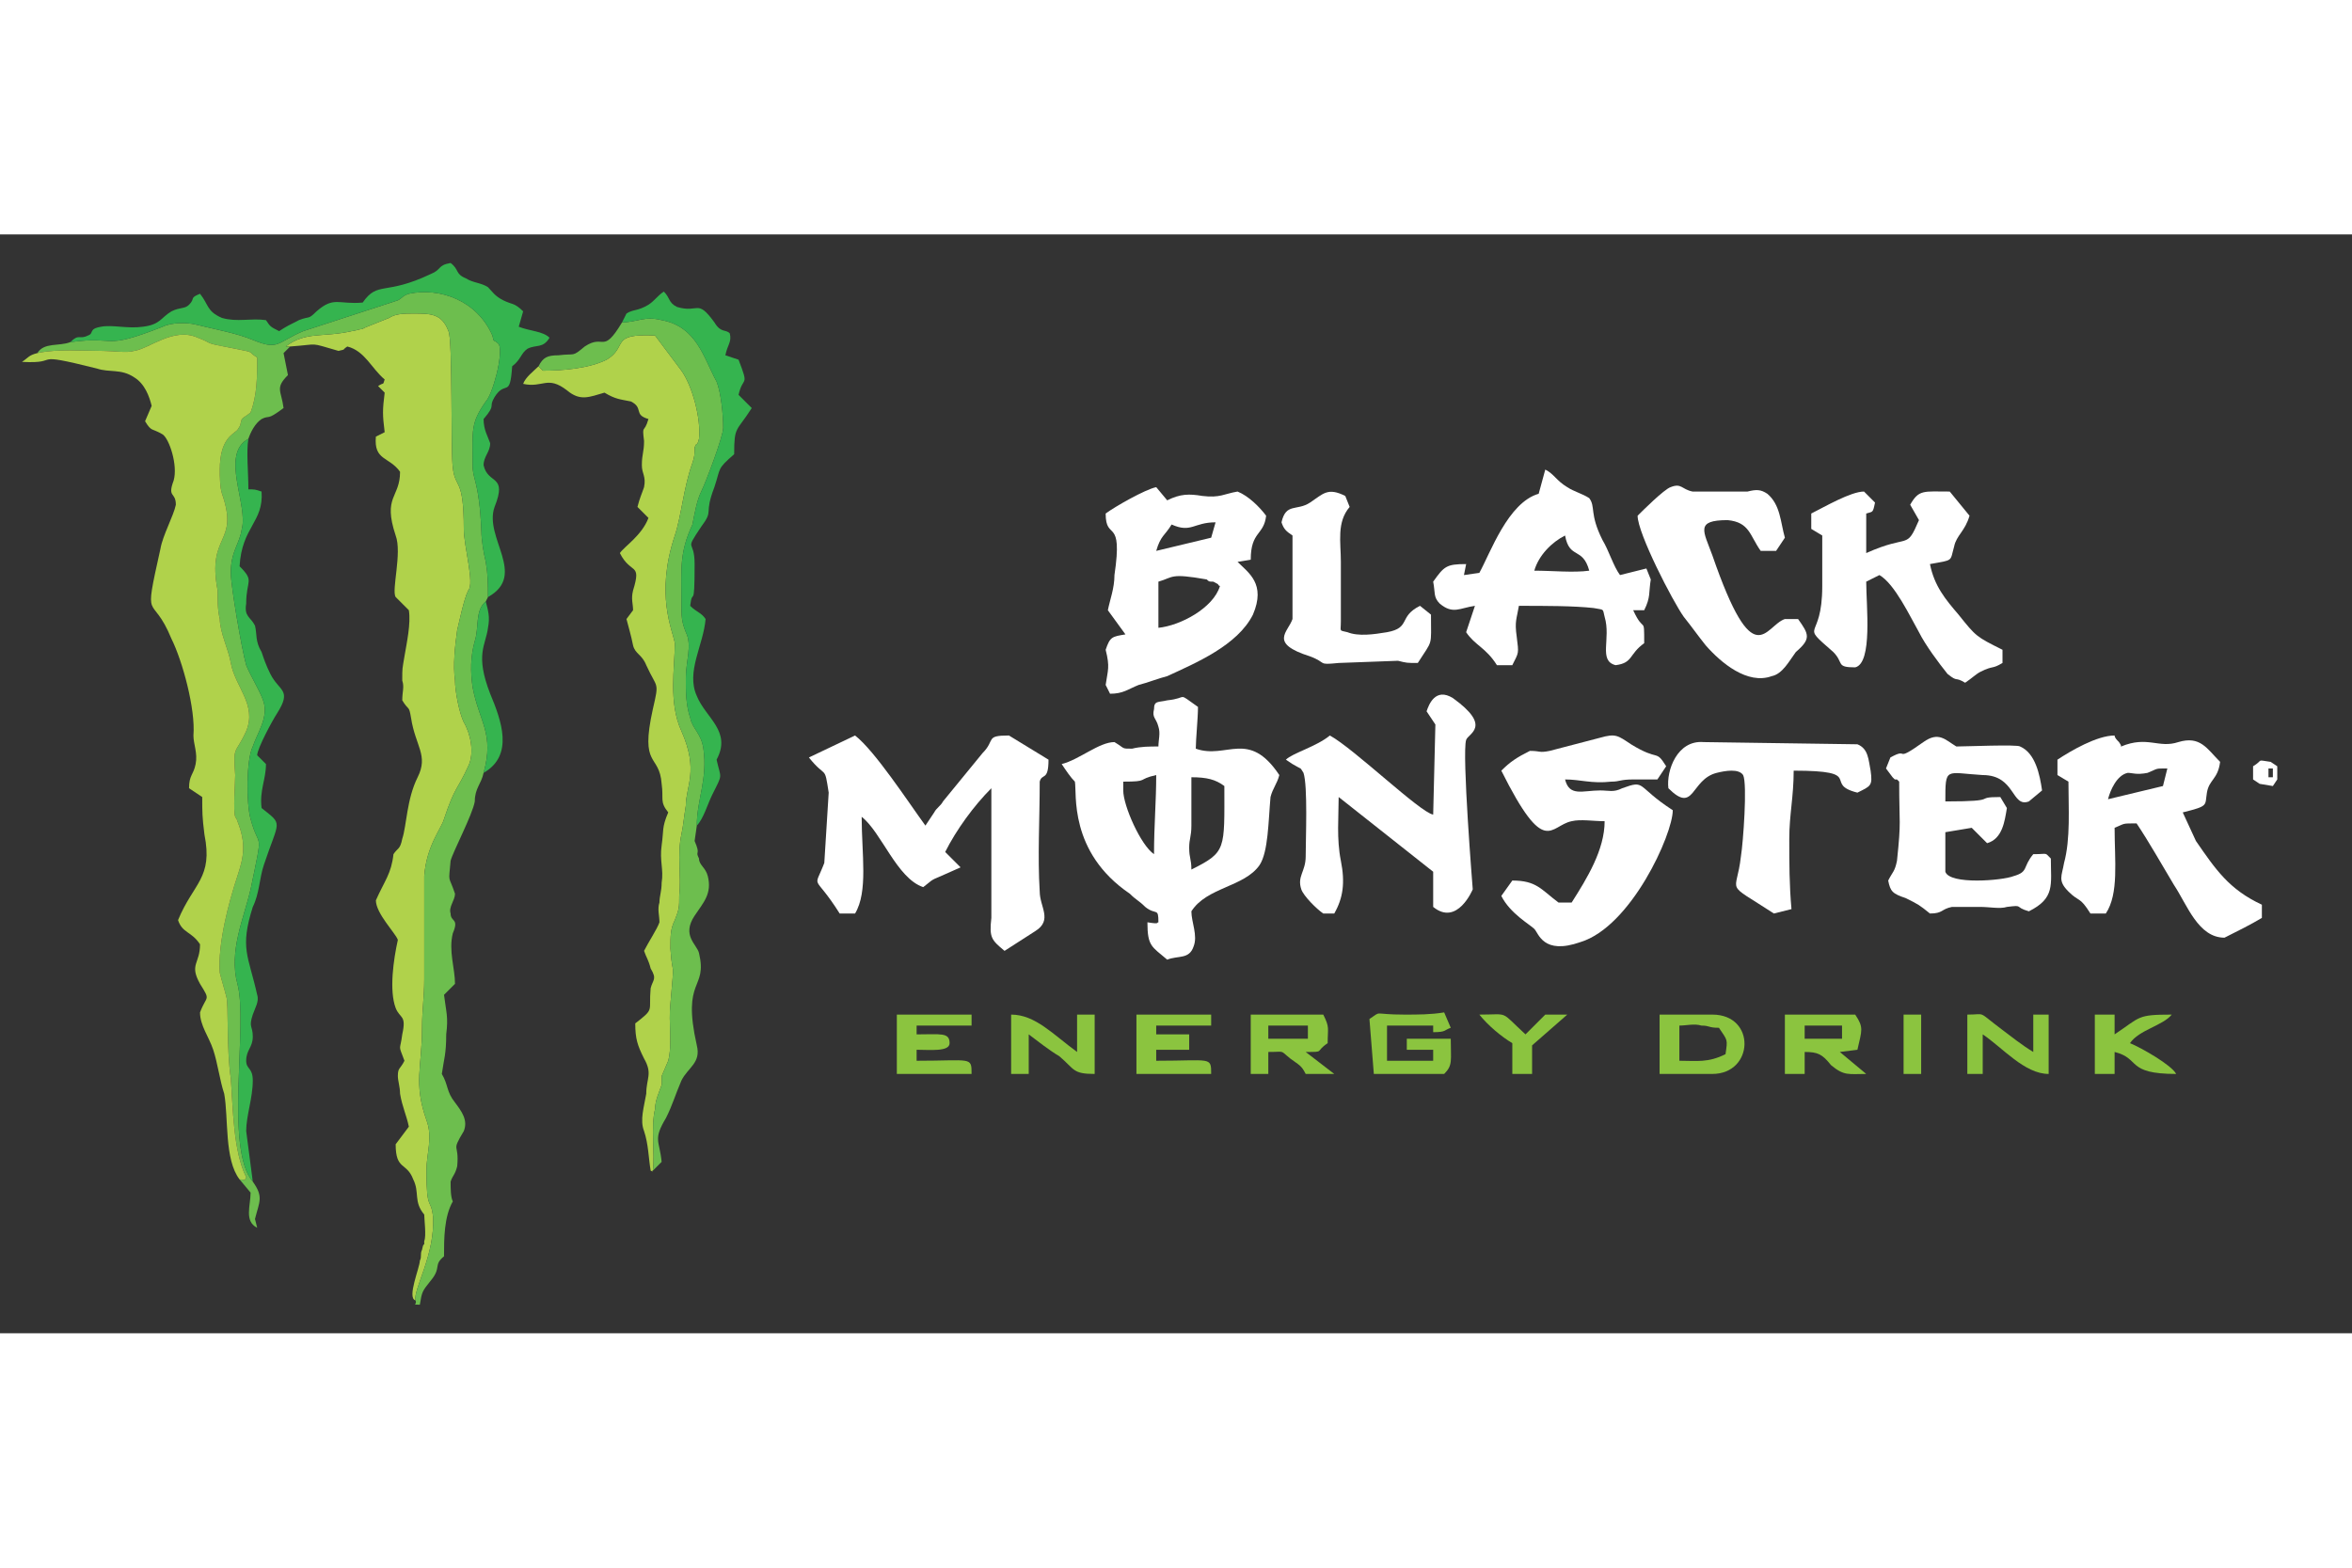 <?xml version="1.0" encoding="UTF-8"?>
<!DOCTYPE svg PUBLIC "-//W3C//DTD SVG 1.1//EN" "http://www.w3.org/Graphics/SVG/1.1/DTD/svg11.dtd">
<!-- Creator: CorelDRAW X8 -->
<svg xmlns="http://www.w3.org/2000/svg" xml:space="preserve" width="75px" height="50px" version="1.1" style="shape-rendering:geometricPrecision; text-rendering:geometricPrecision; image-rendering:optimizeQuality; fill-rule:evenodd; clip-rule:evenodd"
viewBox="0 0 1070 500"
 xmlns:xlink="http://www.w3.org/1999/xlink">
 <rect x="0" y="0" width="1070" height="500" fill="#333333" stroke="none"/>
 <defs>
  <style type="text/css">
   <![CDATA[
    .fil4 {fill:#35B44F}
    .fil3 {fill:#6DBE4E}
    .fil1 {fill:#8BC43F}
    .fil2 {fill:#B0D24B}
    .fil0 {fill:#fff}
   ]]>
  </style>
 </defs>
 <g id="Layer_x0020_2">
  <path class="fil0" d="M542 289c0,-5 -1,-5 -1,-10 0,-4 1,-5 1,-10 0,-7 0,-15 0,-22 7,0 11,1 15,4 0,29 1,30 -15,38zm-31 -36l0 -4c12,0 6,-1 15,-3 0,12 -1,23 -1,36 -6,-4 -14,-22 -14,-29zm16 -20c-4,0 -8,0 -12,1 -5,0 -3,0 -8,-3 -7,0 -16,8 -24,10 2,3 4,6 6,8 1,5 -3,32 25,51 3,3 4,3 7,6 5,4 6,0 6,7 -1,0 1,1 -5,0 0,11 2,11 9,17 5,-2 10,0 12,-6 2,-5 -1,-11 -1,-16 7,-11 24,-11 31,-21 4,-6 4,-20 5,-31 1,-4 3,-6 4,-10 -14,-21 -24,-7 -38,-12 0,-4 1,-14 1,-19 -10,-7 -4,-4 -14,-3 -4,1 -6,0 -6,4 -1,4 1,4 2,8 1,3 0,6 0,9z"/>
  <path class="fil0" d="M368 238c8,10 7,3 9,16l-2 32c-5,13 -5,4 7,23l7 0c6,-10 3,-27 3,-44 9,7 16,28 28,32 4,-3 3,-3 8,-5l9 -4 -7 -7c5,-10 13,-21 21,-29l0 59c-1,9 0,10 6,15l14 -9c8,-5 2,-11 2,-18 -1,-16 0,-33 0,-50 1,-4 4,0 4,-10l-18 -11c-11,0 -6,2 -12,8l-18 22c-1,2 -3,3 -4,5l-4 6c-8,-11 -23,-34 -32,-41l-21 10z"/>
  <path class="fil0" d="M527 179l0 -21c7,-2 5,-4 22,-1 1,1 1,1 3,1 4,2 1,1 3,2 -3,10 -18,18 -28,19zm24 -41l-25 6c2,-7 4,-7 7,-12 9,4 10,-1 20,-1l-2 7zm-48 -11c0,13 8,1 4,28 0,6 -2,11 -3,16l8 11c-6,1 -7,1 -9,7 2,8 1,9 0,16l2 4c6,0 8,-2 13,-4 4,-1 9,-3 13,-4 13,-6 32,-14 39,-28 6,-14 -2,-19 -7,-24l6 -1c0,-13 6,-11 7,-20 -3,-4 -8,-9 -13,-11 -6,1 -8,3 -16,2 -6,-1 -10,-1 -16,2l-5 -6c-5,1 -19,9 -23,12z"/>
  <path class="fil0" d="M984 251l-25 6c1,-4 4,-11 9,-12 2,0 4,1 9,0 5,-2 3,-2 9,-2l-2 8zm-48 -12l0 7 5 3c0,12 1,26 -2,37 -1,6 -3,8 2,13 5,5 5,2 10,10l7 0c6,-9 4,-24 4,-39 5,-2 3,-2 10,-2 6,9 11,18 17,28 6,9 11,24 23,24 6,-3 12,-6 17,-9l0 -6c-15,-7 -21,-16 -30,-29l-6 -13c12,-3 10,-3 11,-9 1,-6 5,-6 6,-14 -6,-6 -9,-12 -19,-9 -9,3 -14,-3 -26,2 -1,-1 1,1 -1,-2 -1,-1 -2,-2 -2,-3 -8,0 -20,7 -26,11z"/>
  <path class="fil0" d="M696 235c-6,3 -9,5 -13,9 20,40 22,25 32,23 4,-1 10,0 15,0 0,13 -8,26 -15,37l-6 0c-8,-6 -10,-10 -21,-10l-5 7c4,8 13,13 15,15 2,2 4,12 21,6 23,-7 42,-49 42,-60 -17,-11 -12,-14 -23,-10 -4,2 -6,1 -10,1 -8,0 -14,3 -16,-5 7,0 12,2 21,1 4,0 4,-1 10,-1 3,0 7,0 11,0l4 -6c-5,-8 -3,-2 -16,-10 -6,-4 -7,-5 -14,-3l-23 6c-5,1 -4,0 -9,0z"/>
  <path class="fil0" d="M712 137c2,11 8,5 11,16 -7,1 -17,0 -25,0 2,-7 8,-13 14,-16zm-12 -19c-14,4 -22,27 -27,36l-7 1 1 -5c-9,0 -10,1 -15,8 1,5 0,7 3,10 6,5 9,2 16,1l-4 12c4,6 9,7 14,15l7 0c3,-6 3,-5 2,-13 -1,-7 0,-8 1,-14 12,0 25,0 34,1 5,1 4,0 5,4 3,10 -3,20 5,22 8,-1 6,-5 13,-10 0,-13 0,-4 -5,-15l5 0c3,-6 2,-8 3,-14l-2 -5 -12 3c-3,-4 -5,-11 -8,-16 -6,-12 -3,-15 -6,-19 -3,-2 -7,-3 -10,-5 -5,-3 -6,-6 -10,-8l-3 11z"/>
  <path class="fil0" d="M649 217l4 6 -1 41c-6,-1 -36,-30 -47,-36 -6,5 -17,8 -20,11l3 2c5,3 3,1 5,4 2,6 1,30 1,38 0,7 -4,9 -2,15 1,3 7,9 10,11l5 0c4,-7 5,-14 3,-24 -2,-10 -1,-20 -1,-29l43 34 0 16c11,9 18,-8 18,-8 0,0 -5,-62 -3,-68 1,-3 12,-6 -6,-19 -8,-5 -11,3 -12,6z"/>
  <path class="fil0" d="M824 127l0 7 5 3c0,8 0,15 0,23 0,26 -11,16 5,30 5,5 1,7 10,7 8,-2 5,-28 5,-39l6 -3c7,4 14,19 18,26 3,6 9,14 13,19 5,4 3,1 8,4 3,-2 5,-4 7,-5 6,-3 5,-1 10,-4l0 -6c-12,-6 -12,-6 -20,-16 -6,-7 -11,-13 -13,-23 11,-2 9,-1 11,-8 1,-5 5,-7 7,-14l-9 -11c-12,0 -14,-1 -18,6l4 7c-6,14 -4,6 -24,15l0 -18c3,-1 3,0 4,-5l-5 -5c-6,0 -18,7 -24,10z"/>
  <path class="fil0" d="M860 238l-2 5 3 4c0,0 1,1 1,1 0,0 0,0 1,0l1 1c0,20 1,17 -1,36 -1,5 -2,5 -4,9 1,5 2,6 8,8 6,3 6,3 11,7 6,0 5,-2 10,-3 3,0 9,0 13,0 4,0 9,1 12,0 8,-1 3,0 10,2 12,-6 10,-12 10,-24 -3,-3 -1,-2 -8,-2 -5,6 -2,8 -9,10 -5,2 -29,4 -31,-2 0,-1 0,-16 0,-18l12 -2c1,1 1,1 1,1l6 6c7,-2 8,-10 9,-16l-3 -5c-13,0 1,2 -25,2 0,-16 0,-13 17,-12 15,0 13,15 21,12l6 -5c-1,-7 -3,-17 -10,-20 -1,-1 -25,0 -29,0 -5,-3 -8,-7 -15,-2 -14,10 -6,2 -15,7z"/>
  <path class="fil0" d="M745 128c0,8 16,39 21,46 4,5 6,8 10,13 7,8 19,18 30,14 5,-1 8,-7 11,-11 7,-6 6,-8 1,-15l-6 0c-9,3 -14,26 -33,-29 -4,-11 -8,-16 7,-16 10,1 10,7 15,14l7 0 4 -6c-2,-7 -2,-15 -8,-20 -3,-2 -5,-2 -9,-1l-25 0c-5,-1 -5,-4 -10,-2 -3,1 -13,11 -15,13z"/>
  <path class="fil0" d="M759 252c12,12 10,-4 22,-7 4,-1 10,-2 12,1 2,4 0,31 -1,37 -2,18 -8,11 15,26l8 -2c-1,-11 -1,-21 -1,-32 0,-11 2,-19 2,-31 33,0 13,6 29,10 6,-3 7,-3 6,-10 -1,-5 -1,-10 -6,-12l-70 -1c-12,-1 -17,13 -16,21z"/>
  <path class="fil0" d="M583 131c1,3 2,4 5,6 0,8 0,17 0,26 0,2 0,10 0,12 -2,6 -11,11 8,17 8,3 3,4 13,3l27 -1c4,1 4,1 9,1 7,-11 6,-7 6,-22l-5 -4c-10,5 -4,10 -15,12 -6,1 -13,2 -18,0 -4,-1 -3,0 -3,-5 0,-7 0,-19 0,-27 0,-9 -2,-18 4,-25l-2 -5c-8,-4 -10,-1 -16,3 -6,4 -11,0 -13,9z"/>
  <path class="fil1" d="M821 360l17 0 0 6 -17 0 0 -6zm-9 22l9 0 0 -10c6,0 8,1 12,6 6,5 8,4 16,4l-12 -10 8 -1c2,-9 3,-10 -1,-16l-32 0 0 27z"/>
  <path class="fil1" d="M623 357l2 25 32 0c4,-4 3,-6 3,-16l-20 0 0 5 12 0 0 5 -21 0 0 -16 21 0 0 3c6,0 5,-1 8,-2l-3 -7c-6,1 -12,1 -18,1 -15,0 -10,-2 -16,2z"/>
  <path class="fil1" d="M577 360l18 0 0 6 -18 0 0 -6zm-8 22l8 0 0 -10c8,0 5,-1 10,3 4,3 5,3 7,7l13 0 -13 -10c9,0 4,0 10,-4 0,-7 1,-7 -2,-13l-33 0 0 27z"/>
  <path class="fil1" d="M785 373c-8,4 -13,3 -21,3l0 -16c3,0 7,-1 10,0 4,0 3,1 8,1 4,6 4,5 3,12zm-30 9l24 0c19,0 20,-27 0,-27l-24 0 0 27z"/>
  <path class="fil1" d="M517 382l34 0c0,-8 0,-6 -25,-6l0 -5 15 0 0 -7 -15 0 0 -4 25 0 0 -5 -34 0 0 27z"/>
  <path class="fil1" d="M408 382l34 0c0,-8 0,-6 -25,-6l0 -5c6,0 15,1 15,-3 0,-5 -4,-4 -15,-4l0 -4 25 0 0 -5 -34 0 0 27z"/>
  <path class="fil1" d="M895 382l7 0 0 -18c9,6 19,18 30,18l0 -27 -7 0 0 17c-5,-3 -10,-7 -14,-10 -12,-9 -7,-7 -16,-7l0 27z"/>
  <path class="fil1" d="M460 382l8 0 0 -18c4,3 9,7 14,10 7,6 6,8 16,8l0 -27 -8 0 0 17c-11,-8 -19,-17 -30,-17l0 27z"/>
  <path class="fil1" d="M953 382l9 0 0 -10c12,3 5,10 28,10 -2,-4 -16,-12 -21,-14 4,-6 15,-8 19,-13 -16,0 -14,1 -26,9l0 -9 -9 0 0 27z"/>
  <path class="fil1" d="M688 368l0 14 9 0 0 -13 16 -14 -10 0 -9 9c-12,-11 -7,-9 -21,-9 4,5 10,10 15,13z"/>
  <polygon class="fil1" points="866,382 874,382 874,355 866,355 "/>
  <path class="fil0" d="M1032 243l2 0 0 4 -2 0 0 -4zm-7 -1l0 6 3 2 6 1 2 -3 0 -6 -3 -2c-7,-1 -3,-1 -8,2z"/>
 </g>
 <g id="monster_x0020_icon">
  <path class="fil2" d="M132 51c14,-1 8,-2 22,2 4,-1 1,0 4,-2 8,2 11,10 17,15 -1,3 0,1 -3,3l3 3c-1,8 -1,10 0,18l-4 2c-1,11 6,9 11,16 0,12 -8,11 -2,29 3,8 -2,25 0,28l6 6c1,6 -1,15 -2,21 -1,6 -1,5 -1,11 1,3 0,5 0,9 3,5 3,2 4,8 2,13 8,17 3,27 -5,10 -5,22 -7,28 -1,5 -2,4 -4,7 -1,9 -4,12 -8,21 0,6 9,15 10,18 -2,9 -4,23 -1,31 2,5 5,3 3,12 -1,8 -2,4 1,12 -2,4 -3,3 -3,7 0,2 1,5 1,8 1,6 3,10 4,15l-6 8c0,12 5,8 8,16 3,6 0,10 5,16 0,2 1,10 0,12 0,4 0,-1 -1,4 -1,2 0,3 -1,5 0,3 -6,17 -2,18 -1,-5 9,-21 8,-38 -1,-9 -3,-2 -3,-21 0,-8 3,-15 0,-23 -6,-17 -2,-24 -2,-42 0,-8 1,-14 1,-22l0 -47c1,-14 8,-22 9,-26 5,-15 6,-13 11,-24 3,-6 1,-15 -2,-20 -2,-4 -4,-14 -4,-19 -1,-7 0,-16 1,-23 1,-4 3,-14 5,-18 3,-3 -2,-20 -2,-28 0,-24 -4,-18 -5,-28 -1,-6 0,-59 -2,-62 -3,-8 -8,-8 -16,-8 -4,0 -8,0 -11,2l-10 4c-5,2 1,0 -2,1 -1,0 -4,1 -5,1 -13,3 -21,0 -30,7l2 0z"/>
  <path class="fil3" d="M32 49c-5,2 -12,0 -15,5 9,-2 21,-1 30,-1 4,0 11,1 14,0 7,-1 18,-11 29,-6 8,3 1,2 17,5 10,2 5,1 10,4 0,9 0,17 -3,25 -1,1 -3,2 -4,3 -1,3 0,2 -2,5 -2,2 -8,4 -8,18 0,3 0,8 1,11 8,23 -7,18 -2,44 0,5 0,9 1,13 0,6 4,14 5,20 2,11 12,19 7,31 -5,11 -6,6 -5,20 0,4 -1,16 0,19 1,2 0,-1 1,2 4,10 3,16 0,25 -4,12 -9,31 -8,44 1,4 2,7 3,11 1,3 0,24 2,37 1,13 1,33 7,45 -1,2 0,1 -3,1l5 6c0,6 -3,13 3,16l-1 -4c2,-8 4,-10 -1,-17 -13,-15 -2,-72 -7,-90 -4,-15 3,-30 6,-43 6,-29 4,-17 0,-32 -2,-7 -2,-27 1,-33 2,-6 7,-13 5,-20 -1,-4 -6,-12 -8,-17 -2,-7 -7,-36 -7,-42 0,-10 4,-13 5,-20 3,-11 -10,-34 3,-41 1,-3 3,-7 6,-9 4,-2 2,1 10,-5 -1,-8 -4,-9 2,-15l-2 -10 3 -3 -2 0c9,-7 17,-4 30,-7 1,0 4,-1 5,-1 3,-1 -3,1 2,-1l10 -4c3,-2 7,-2 11,-2 8,0 13,0 16,8 2,3 1,56 2,62 1,10 5,4 5,28 0,8 5,25 2,28 -2,4 -4,14 -5,18 -1,7 -2,16 -1,23 0,5 2,15 4,19 3,5 5,14 2,20 -5,11 -6,9 -11,24 -1,4 -8,12 -9,26l0 47c0,8 -1,14 -1,22 0,18 -4,25 2,42 3,8 0,15 0,23 0,19 2,12 3,21 1,17 -9,33 -8,38 1,2 -2,2 2,2 1,-6 1,-6 5,-11 5,-6 1,-7 6,-11 0,-8 0,-18 4,-25 -1,-2 -1,-6 -1,-9 1,-3 2,-3 3,-7 1,-11 -3,-6 3,-16 2,-5 -1,-9 -4,-13 -4,-5 -3,-8 -6,-13 1,-7 2,-9 2,-18 1,-8 0,-10 -1,-18l5 -5c0,-7 -3,-15 -1,-23 3,-7 -1,-5 -1,-9 -1,-3 2,-6 2,-9 -3,-9 -3,-4 -2,-15 1,-4 10,-21 11,-27 0,-6 3,-8 4,-13 5,-18 -2,-23 -5,-39 -1,-7 -1,-14 1,-21 2,-6 0,-14 5,-18l1 -2c0,-6 0,-10 -1,-16 -1,-4 -2,-10 -2,-14 -1,-23 -4,-23 -4,-30 0,-16 -1,-19 6,-29 3,-3 8,-21 6,-26 -3,-3 -2,0 -3,-4 -7,-16 -24,-22 -38,-19 -3,1 -3,2 -5,3l-43 14c-12,5 -11,9 -23,4 -7,-3 -18,-5 -26,-7 -4,-1 -11,-1 -15,1 -28,11 -20,4 -42,7z"/>
  <path class="fil2" d="M17 54c-4,1 -4,2 -7,4 19,1 2,-5 34,3 6,2 11,0 17,4 5,3 7,9 8,13l-3 7c3,5 3,3 8,6 3,2 7,14 5,21 -3,8 1,5 1,11 -1,5 -6,14 -7,20 -8,36 -4,19 5,41 5,10 11,32 10,44 0,4 2,8 1,13 -1,5 -3,5 -3,11l6 4c0,7 0,9 1,17 4,20 -5,22 -12,39 2,6 6,5 10,11 0,9 -5,9 0,18 5,8 3,5 0,13 0,6 4,11 6,17 2,6 3,14 5,20 2,11 0,30 7,39 3,0 2,1 3,-1 -6,-12 -6,-32 -7,-45 -2,-13 -1,-34 -2,-37 -1,-4 -2,-7 -3,-11 -1,-13 4,-32 8,-44 3,-9 4,-15 0,-25 -1,-3 0,0 -1,-2 -1,-3 0,-15 0,-19 -1,-14 0,-9 5,-20 5,-12 -5,-20 -7,-31 -1,-6 -5,-14 -5,-20 -1,-4 -1,-8 -1,-13 -5,-26 10,-21 2,-44 -1,-3 -1,-8 -1,-11 0,-14 6,-16 8,-18 2,-3 1,-2 2,-5 1,-1 3,-2 4,-3 3,-8 3,-16 3,-25 -5,-3 0,-2 -10,-4 -16,-3 -9,-2 -17,-5 -11,-5 -22,5 -29,6 -3,1 -10,0 -14,0 -9,0 -21,-1 -30,1z"/>
  <path class="fil2" d="M245 60c-2,2 -6,5 -7,8 9,2 11,-4 20,3 6,5 10,3 17,1 5,3 7,3 12,4 6,3 1,6 8,8 -2,7 -3,2 -2,10 0,5 -1,6 -1,11 0,4 2,5 1,10 -1,3 -2,5 -3,9l5 5c-3,8 -11,13 -13,16 5,10 10,4 6,17 -1,4 0,6 0,9l-3 4c1,4 2,7 3,12 1,4 4,4 6,9 5,11 6,7 3,20 -6,27 3,20 4,34 1,7 -1,8 3,13 -3,7 -2,8 -3,15 -1,7 1,11 0,17 0,4 -1,6 -1,9 -1,3 0,6 0,9 -1,3 -5,9 -7,13 1,3 2,4 3,8 3,5 1,5 0,9 -1,11 2,9 -7,16 0,7 1,10 4,16 4,7 1,9 1,16 -1,6 -3,12 -1,17 2,6 2,12 3,18 2,1 0,0 1,0 1,-8 -1,-20 1,-28 0,-4 2,-8 3,-11 0,-1 0,-3 0,-4l3 -7c2,-8 0,-17 1,-26 2,-23 1,-10 0,-25 0,-6 0,-9 2,-13 2,-5 2,-6 2,-11 1,-9 -1,-19 1,-28 1,-5 1,-7 2,-13 0,-9 6,-16 -2,-34 -6,-13 -3,-29 -3,-40 -1,-6 -9,-22 0,-49 3,-9 4,-22 8,-33 1,-3 1,-4 1,-7 1,-3 1,0 2,-4 1,-9 -3,-24 -8,-31l-12 -16c-21,-1 -12,5 -22,11 -8,4 -20,5 -29,5l-2 -2z"/>
  <path class="fil3" d="M283 40c-9,15 -8,5 -17,11 -6,5 -4,3 -12,4 -5,0 -7,1 -9,5l2 2c9,0 21,-1 29,-5 10,-6 1,-12 22,-11l12 16c5,7 9,22 8,31 -1,4 -1,1 -2,4 0,3 0,4 -1,7 -4,11 -5,24 -8,33 -9,27 -1,43 0,49 0,11 -3,27 3,40 8,18 2,25 2,34 -1,6 -1,8 -2,13 -2,9 0,19 -1,28 0,5 0,6 -2,11 -2,4 -2,7 -2,13 1,15 2,2 0,25 -1,9 1,18 -1,26l-3 7c0,1 0,3 0,4 -1,3 -3,7 -3,11 -2,8 0,20 -1,28l4 -4c-1,-10 -4,-10 2,-20 3,-6 4,-10 7,-17 3,-6 9,-8 7,-16 -7,-31 5,-25 1,-42 -1,-4 -8,-8 -2,-17 4,-6 8,-10 6,-18 -1,-4 -4,-5 -4,-8 -2,-4 1,-1 -2,-8l1 -7c0,-12 5,-21 3,-35 -1,-7 -5,-9 -6,-14 -2,-6 -2,-12 -2,-18 0,-8 3,-15 0,-21 -2,-5 -2,-7 -2,-14 0,-15 -1,-22 5,-35 1,-5 2,-11 4,-15 2,-4 10,-25 10,-29 0,-6 -1,-16 -3,-21 0,0 0,0 0,0 -6,-11 -9,-25 -25,-28 -8,-2 -11,1 -18,1z"/>
  <path class="fil4" d="M32 49c22,-3 14,4 42,-7 4,-2 11,-2 15,-1 8,2 19,4 26,7 12,5 11,1 23,-4l43 -14c2,-1 2,-2 5,-3 14,-3 31,3 38,19 1,4 0,1 3,4 2,5 -3,23 -6,26 -7,10 -6,13 -6,29 0,7 3,7 4,30 0,4 1,10 2,14 1,6 1,10 1,16 18,-10 -2,-27 3,-41 6,-15 -3,-10 -5,-19 0,-4 3,-6 3,-10 -1,-3 -3,-6 -3,-11 6,-7 2,-5 5,-10 5,-8 7,1 8,-14 4,-3 4,-6 7,-8 4,-2 7,0 10,-5 -3,-3 -9,-3 -14,-5l2 -7c-4,-4 -5,-3 -9,-5 -4,-2 -5,-4 -7,-6 -3,-2 -7,-2 -10,-4 -5,-2 -3,-4 -7,-7 -6,1 -4,3 -9,5 -21,10 -24,3 -31,13 -11,1 -13,-3 -21,4 -4,4 -3,2 -8,4 -4,2 -6,3 -9,5 -4,-2 -4,-2 -6,-5 -7,-1 -13,1 -20,-1 -7,-3 -6,-6 -10,-11 -5,2 -2,2 -5,5 -2,2 -4,1 -8,3 -5,3 -5,6 -13,7 -7,1 -14,-1 -19,0 -6,1 -3,3 -6,4 -4,2 -4,-1 -8,3z"/>
  <path class="fil4" d="M283 40c7,0 10,-3 18,-1 16,3 19,17 25,28 0,0 0,0 0,0 2,5 3,15 3,21 0,4 -8,25 -10,29 -2,4 -3,10 -4,15 -6,13 -5,20 -5,35 0,7 0,9 2,14 3,6 0,13 0,21 0,6 0,12 2,18 1,5 5,7 6,14 2,14 -3,23 -3,35 3,-3 5,-10 7,-14 5,-10 4,-7 2,-16 7,-13 -5,-19 -9,-29 -5,-11 3,-23 4,-35 -2,-3 -4,-3 -7,-6 1,-9 2,3 2,-19 0,-12 -5,-5 3,-17 6,-8 1,-5 6,-18 3,-9 1,-8 9,-15 0,-13 1,-10 8,-21l-6 -6c2,-9 5,-3 0,-16l-6 -2c1,-5 3,-6 2,-10 -2,-2 -4,0 -7,-5 -8,-11 -7,-4 -17,-7 -4,-2 -3,-4 -6,-7 -3,2 -4,4 -7,6 -5,3 -7,2 -10,4l-2 4z"/>
  <path class="fil4" d="M115 431c-1,-8 -2,-15 -3,-23 0,-7 3,-15 3,-23 0,-6 -3,-5 -3,-9 0,-5 3,-6 3,-11 0,-5 -2,-4 0,-10 1,-3 3,-6 2,-9 -4,-18 -8,-21 -2,-40 3,-6 3,-13 5,-19 7,-21 9,-18 -1,-26 -1,-8 2,-13 2,-20l-4 -4c0,-3 7,-16 9,-19 7,-11 1,-10 -3,-18 -2,-4 -3,-7 -4,-10 -3,-5 -2,-8 -3,-12 -2,-4 -5,-4 -4,-10 0,-11 4,-10 -3,-17 1,-18 11,-20 10,-34 -3,-1 -3,-1 -6,-1 0,-8 -1,-17 0,-23 -13,7 0,30 -3,41 -1,7 -5,10 -5,20 0,6 5,35 7,42 2,5 7,13 8,17 2,7 -3,14 -5,20 -3,6 -3,26 -1,33 4,15 6,3 0,32 -3,13 -10,28 -6,43 5,18 -6,75 7,90z"/>
  <path class="fil4" d="M220 245c14,-8 8,-24 3,-36 -7,-18 -2,-22 -1,-30 1,-5 0,-8 -1,-12 -5,4 -3,12 -5,18 -2,7 -2,14 -1,21 3,16 10,21 5,39z"/>
 </g>
</svg>
